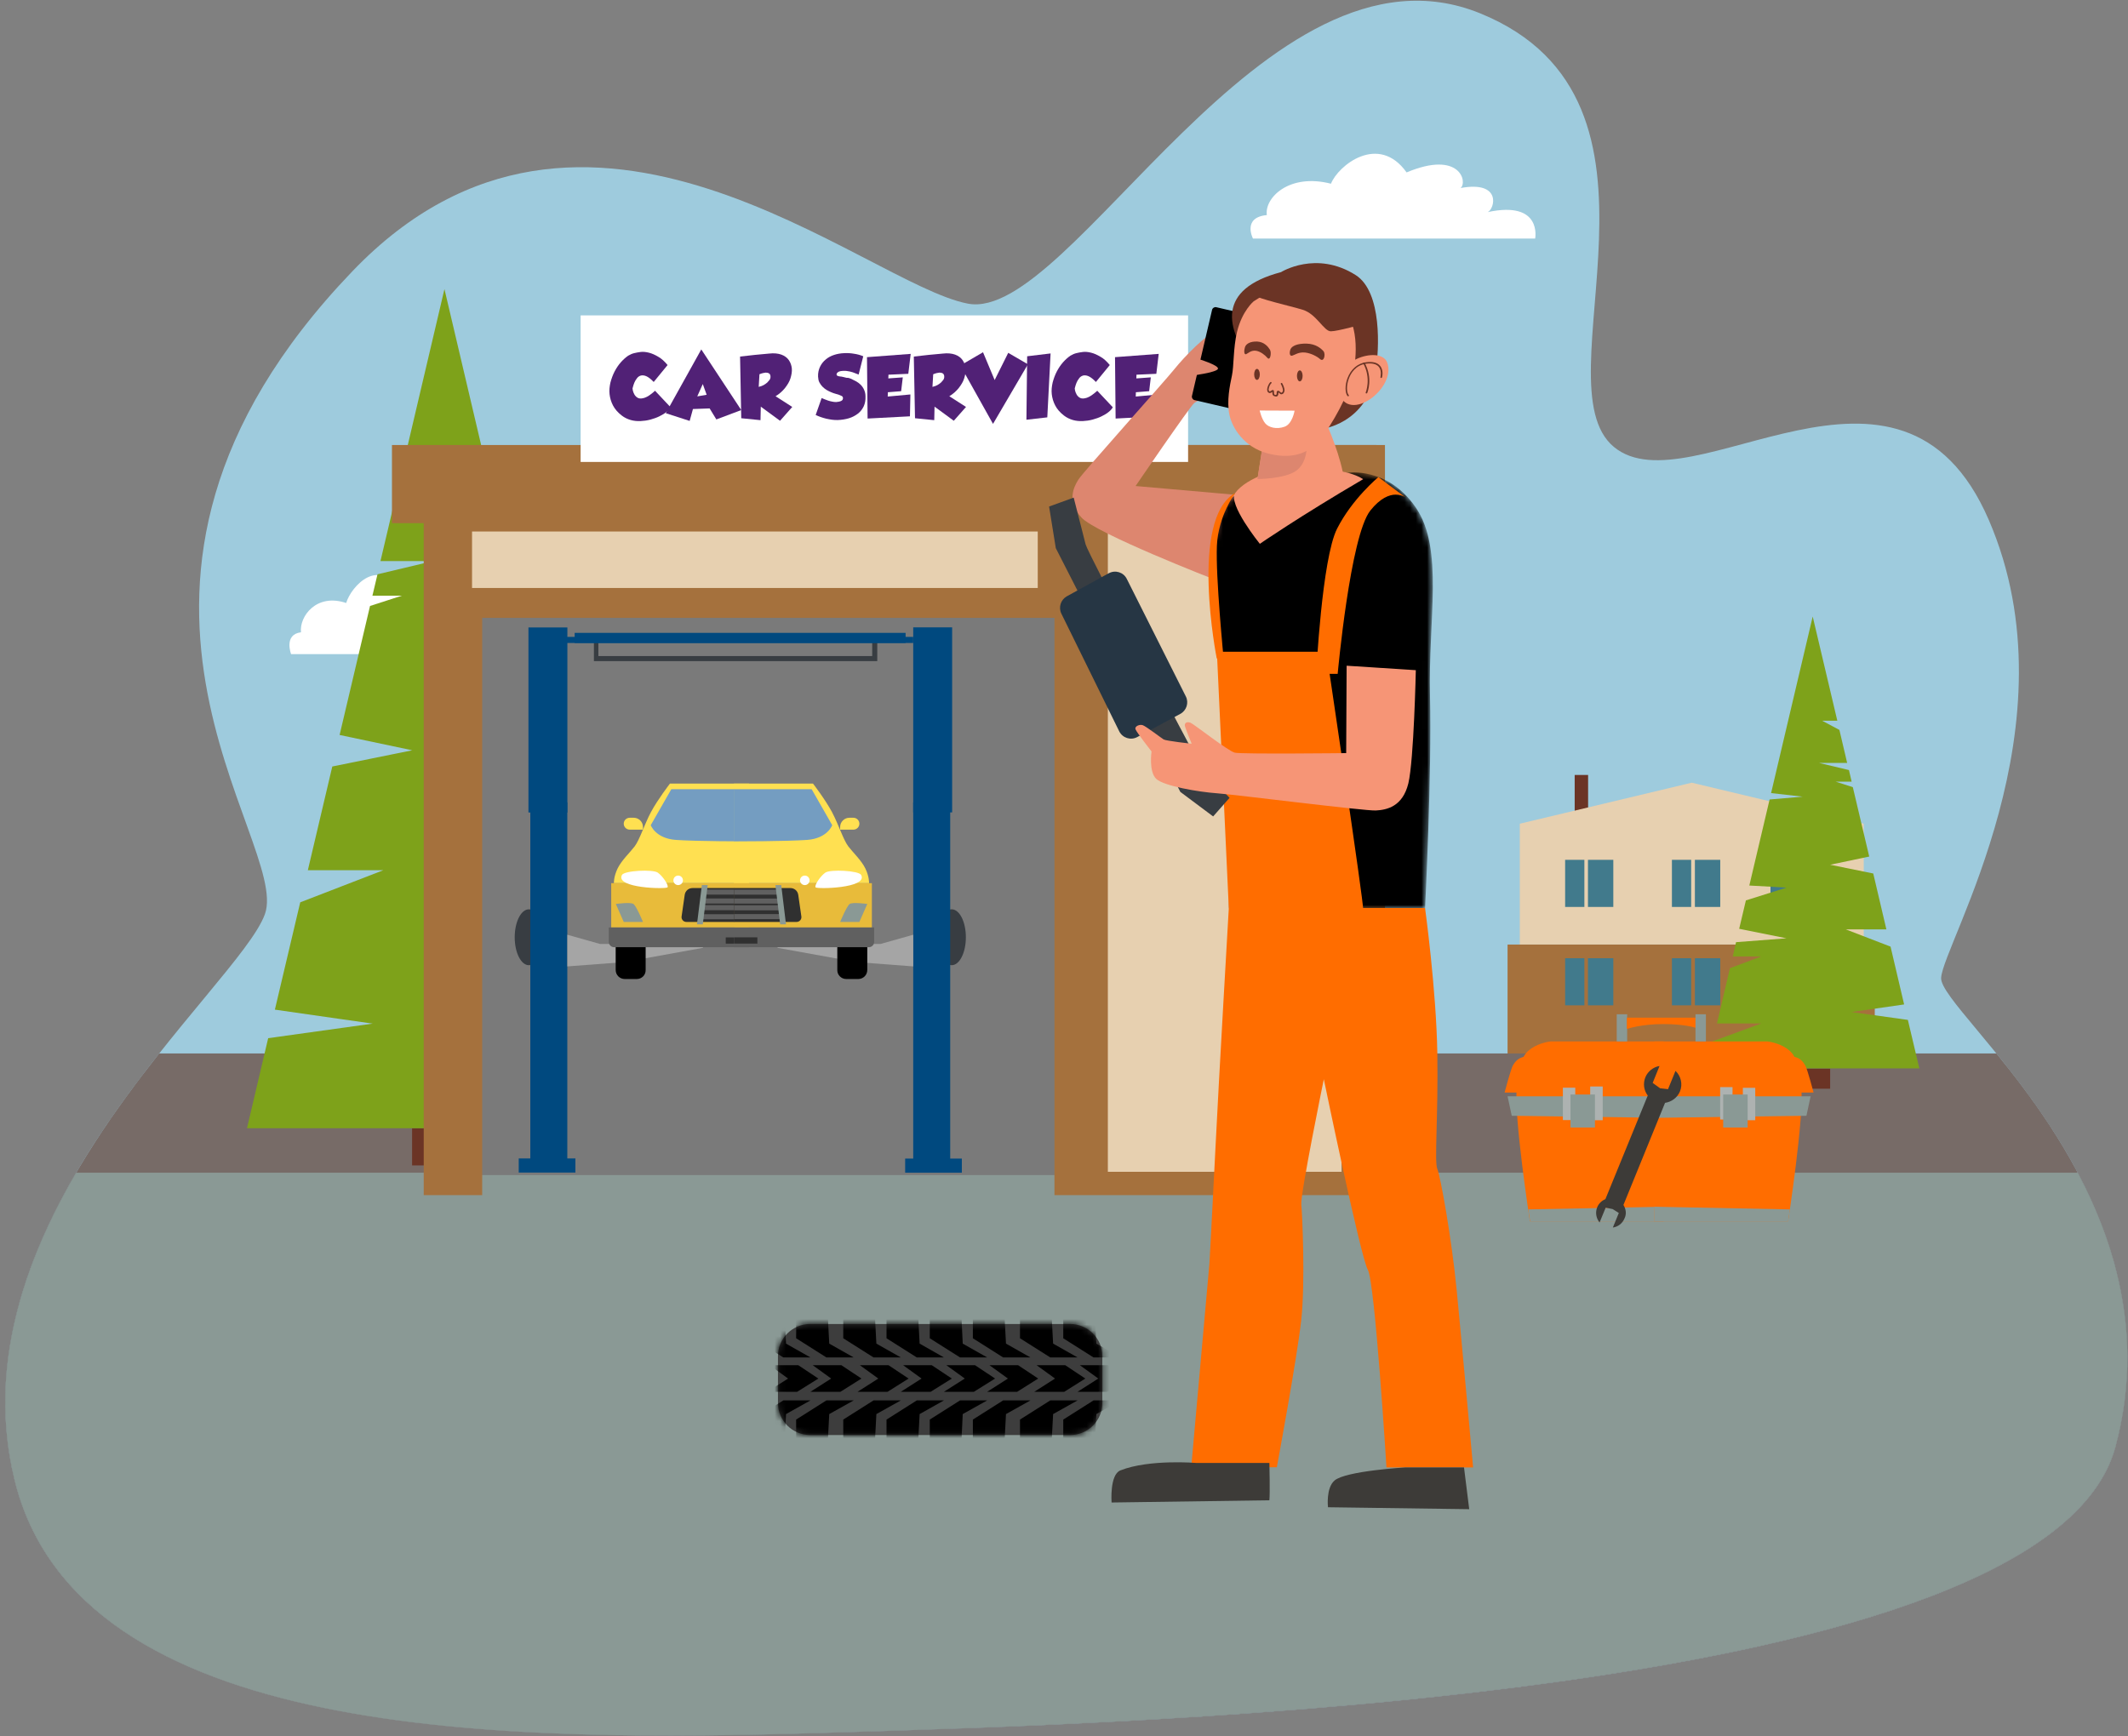 <svg width="375" height="306" viewBox="0 0 375 306" fill="none" xmlns="http://www.w3.org/2000/svg">
<rect x="0" y="0" width="375" height="306" fill="#808080" stroke="none"/>
<path d="M170.574 53.524C188.735 56.956 222.955 -13.099 260.855 2.358C298.754 17.815 270.895 67.619 284.404 78.779C297.913 89.94 334.919 55.593 350.478 91.669C366.037 127.744 342.409 166.361 342.068 172.361C341.726 178.36 384.724 210.611 372.792 255.017C360.86 299.424 202.402 303.721 145.842 305.424C89.282 307.126 13.668 306.995 2.524 260.702C-8.62 214.409 42 174.09 46.679 161.148C51.357 148.206 9.016 103.17 62.106 47.812C103.133 5.004 152.413 50.092 170.574 53.524Z" fill="#9ECBDD"/>
<path d="M160.43 166.36H78.323V188.498H160.43V166.36Z" fill="#776B67"/>
<path d="M161.56 168.012H76.378V139.665H144.897L161.56 153.577V168.012Z" fill="#6B3425"/>
<path d="M123.819 188.499H78.323V159.236L101.084 140.818L123.819 159.236V188.499Z" fill="#776B67"/>
<path d="M130.678 124.967H123.818V140.817H130.678V124.967Z" fill="#A5713D"/>
<path d="M133.281 137.726H121.506V142.887H133.281V137.726Z" fill="#E7D0B0"/>
<path d="M99.902 153.837H97.195V160.544H99.902V153.837Z" fill="#417A8C"/>
<path d="M104.186 153.837H101.085V160.544H104.186V153.837Z" fill="#417A8C"/>
<path d="M89.703 170.58H85.945V171.864H89.703V170.58Z" fill="#417A8C"/>
<path d="M93.96 170.58H90.858V171.864H93.96V170.58Z" fill="#417A8C"/>
<path d="M89.703 172.78H85.945V181.032H89.703V172.78Z" fill="#417A8C"/>
<path d="M93.96 172.78H90.858V181.032H93.96V172.78Z" fill="#417A8C"/>
<path d="M132.334 171.862H128.208V174.823H132.334V171.862Z" fill="#417A8C"/>
<path d="M132.334 176.892H128.208V179.59H132.334V176.892Z" fill="#417A8C"/>
<path d="M132.334 181.033H128.208V183.731H132.334V181.033Z" fill="#417A8C"/>
<path d="M138.537 171.862H134.41V174.823H138.537V171.862Z" fill="#417A8C"/>
<path d="M138.537 176.892H134.41V179.59H138.537V176.892Z" fill="#417A8C"/>
<path d="M138.537 181.033H134.41V183.731H138.537V181.033Z" fill="#417A8C"/>
<path d="M144.765 171.862H140.638V174.823H144.765V171.862Z" fill="#417A8C"/>
<path d="M144.765 176.892H140.638V179.59H144.765V176.892Z" fill="#417A8C"/>
<path d="M144.765 181.033H140.638V183.731H144.765V181.033Z" fill="#417A8C"/>
<path d="M150.967 171.862H146.841V174.823H150.967V171.862Z" fill="#417A8C"/>
<path d="M150.967 176.892H146.841V179.59H150.967V176.892Z" fill="#417A8C"/>
<path d="M150.967 181.033H146.841V183.731H150.967V181.033Z" fill="#417A8C"/>
<path d="M157.17 171.862H153.044V174.823H157.17V171.862Z" fill="#417A8C"/>
<path d="M157.17 176.892H153.044V179.59H157.17V176.892Z" fill="#417A8C"/>
<path d="M157.17 181.033H153.044V183.731H157.17V181.033Z" fill="#417A8C"/>
<path d="M111.413 170.58H107.655V171.864H111.413V170.58Z" fill="#417A8C"/>
<path d="M115.67 170.58H112.568V171.864H115.67V170.58Z" fill="#417A8C"/>
<path d="M111.413 172.78H107.655V181.032H111.413V172.78Z" fill="#417A8C"/>
<path d="M115.67 172.78H112.568V181.032H115.67V172.78Z" fill="#417A8C"/>
<path d="M279.859 136.601H277.493V145.194H279.859V136.601Z" fill="#6B3425"/>
<path d="M328.428 166.494H267.821V145.194L298.125 137.963L328.428 145.194V166.494Z" fill="#E7D0B0"/>
<path d="M330.373 166.494H265.666V187.191H330.373V166.494Z" fill="#A5713D"/>
<path d="M279.202 151.559H275.811V159.864H279.202V151.559Z" fill="#417A8C"/>
<path d="M284.301 151.559H279.833V159.864H284.301V151.559Z" fill="#417A8C"/>
<path d="M298.02 151.559H294.629V159.864H298.02V151.559Z" fill="#417A8C"/>
<path d="M303.145 151.559H298.677V159.864H303.145V151.559Z" fill="#417A8C"/>
<path d="M315.392 151.559H312.001V159.864H315.392V151.559Z" fill="#417A8C"/>
<path d="M320.517 151.559H316.049V159.864H320.517V151.559Z" fill="#417A8C"/>
<path d="M279.202 168.904H275.811V177.209H279.202V168.904Z" fill="#417A8C"/>
<path d="M284.301 168.904H279.833V177.209H284.301V168.904Z" fill="#417A8C"/>
<path d="M298.02 168.904H294.629V177.209H298.02V168.904Z" fill="#417A8C"/>
<path d="M303.145 168.904H298.677V177.209H303.145V168.904Z" fill="#417A8C"/>
<path d="M315.392 168.904H312.001V177.209H315.392V168.904Z" fill="#417A8C"/>
<path d="M320.517 168.904H316.049V177.209H320.517V168.904Z" fill="#417A8C"/>
<path d="M2.524 260.702C13.668 306.995 89.309 307.152 145.842 305.423C202.376 303.694 360.833 299.424 372.792 255.017C380.913 224.81 363.619 200.209 351.818 185.695H28.044C12.984 204.768 -4.494 231.543 2.524 260.702Z" fill="#776B67"/>
<path d="M13.431 206.707C4.18 222.557 -2.207 241.105 2.524 260.702C13.668 306.995 89.309 307.152 145.843 305.423C202.376 303.694 360.833 299.423 372.792 255.017C377.786 236.442 373.16 219.989 366.143 206.707H13.431Z" fill="#8A9995"/>
<path d="M187.606 150.537C187.606 150.537 198.487 145.953 203.585 155.62C208.684 165.287 199.958 171.444 195.595 171.732C191.233 172.02 186.712 170.553 183.584 171.837C180.457 173.095 174.464 178.963 167.605 178.675C160.745 178.387 154.332 173.042 152.913 162.143C150.547 144.381 165.66 146.424 165.66 146.424C165.66 146.424 161.244 132.067 169.786 127.273C178.328 122.479 187.816 126.775 190.654 133.823C193.467 140.844 187.606 150.537 187.606 150.537Z" fill="#96C22F"/>
<path d="M179.564 138.8C179.564 138.8 179.958 148.179 178.381 150.904C176.804 153.629 174.36 156.17 174.57 156.773C174.754 157.349 183.191 173.697 185.635 179.539C188.08 185.381 187.607 187.242 187.002 188.525C186.424 189.783 186.608 199.45 186.608 199.45H180.247C180.247 199.45 180.326 192.534 181.01 189.678C181.719 186.849 182.587 186.849 182.298 185.486C182.008 184.124 171.022 158.423 171.995 156.065C172.967 153.707 176.2 153.052 177.094 149.83C177.987 146.607 179.564 138.8 179.564 138.8Z" fill="#6B3425"/>
<path d="M191.416 159.523C191.416 159.523 185.818 164.711 184.451 166.938C183.085 169.191 180.982 173.278 180.982 173.278L182.979 176.212C182.979 176.212 185.003 168.981 186.212 167.331C187.395 165.68 191.416 159.523 191.416 159.523Z" fill="#6B3425"/>
<path d="M158.38 158.843C158.38 158.843 164.162 162.353 167.973 163.244C171.784 164.135 176.305 164.816 176.305 164.816L177.487 167.881C177.487 167.881 159.063 163.428 158.38 158.843Z" fill="#6B3425"/>
<path d="M220.801 42.05C220.801 42.05 218.857 38.329 223.246 37.91C222.799 34.95 227.083 30.47 234.547 32.382C235.809 29.16 242.931 23.448 247.872 30.391C257.308 26.435 258.648 32.12 257.387 33.142C264.693 31.806 263.405 36.836 262.17 37.386C271.842 35.316 270.528 42.05 270.528 42.05H220.801Z" fill="white"/>
<path d="M51.305 115.328C51.305 115.328 49.939 111.843 53.04 111.45C52.725 108.673 55.747 104.508 61.004 106.289C61.897 103.276 66.917 97.958 70.386 104.429C77.036 100.735 77.982 106.053 77.088 106.996C82.24 105.765 81.346 110.428 80.453 110.952C87.286 109.014 86.34 115.301 86.34 115.301H51.305V115.328Z" fill="white"/>
<path d="M84.051 198.874H72.618V205.423H84.051V198.874Z" fill="#6B3425"/>
<path d="M95.143 184.097H109.651L105.393 165.994L95.143 162.143H104.474L103.37 157.479L86.864 156.222L102.345 153.104L100.163 143.83L86.864 139.664C86.864 139.664 94.118 139.245 99.007 138.983L92.41 110.819L81.582 109.876L91.91 108.724L78.322 50.956L70.306 85.066H75.274L69.597 88.079L67.047 98.899H76.299L66.522 101.231L65.628 105.003H70.806L65.207 106.811L59.846 129.551L72.645 132.25L58.558 135.106L54.248 153.392H67.547L52.907 159.051L48.439 177.967C55.457 178.988 65.681 180.429 65.681 180.429L47.257 182.997L43.524 198.873H113.147L111.07 190.044L95.143 184.097Z" fill="#7EA21A"/>
<path d="M316.362 191.907L322.512 191.907L322.512 188.37L316.362 188.37L316.362 191.907Z" fill="#6B3425"/>
<path d="M310.371 180.404H302.565L304.852 170.658L310.371 168.588H305.351L305.929 166.073L314.813 165.392L306.481 163.715L307.664 158.711L314.813 156.458C314.813 156.458 310.896 156.222 308.268 156.091L311.843 140.922L317.677 140.425L312.105 139.796L319.438 108.672L323.775 127.037H321.094L324.143 128.661L325.51 134.478H320.542L325.825 135.735L326.298 137.779H323.486L326.508 138.748L329.399 150.983L322.513 152.424L330.109 153.969L332.422 163.82H325.273L333.158 166.859L335.549 177.05C331.765 177.6 326.272 178.386 326.272 178.386L336.207 179.775L338.23 188.316H300.673L301.803 183.548L310.371 180.404Z" fill="#7EA21A"/>
<path d="M239.987 83.311H78.192V207.126H239.987V83.311Z" fill="#7A7A7A"/>
<path d="M242.589 78.439H69.072V92.219H242.589V78.439Z" fill="#A5713D"/>
<path d="M244.061 78.439H185.819V210.663H244.061V78.439Z" fill="#A5713D"/>
<path d="M84.972 85.329H74.669V210.663H84.972V85.329Z" fill="#A5713D"/>
<path d="M189.945 88.97H79.795V108.907H189.945V88.97Z" fill="#A5713D"/>
<path d="M182.874 93.686H83.184V103.641H182.874V93.686Z" fill="#E7D0B0"/>
<path d="M236.413 92.219H195.228V206.55H236.413V92.219Z" fill="#E7D0B0"/>
<path d="M293.209 183.574H273.234C273.234 183.574 271.395 183.757 269.896 184.779C268.425 185.801 267.873 186.796 267.294 191.774C266.743 196.752 269.607 215.274 269.607 215.274H293.183V183.574H293.209Z" fill="#FF6D00"/>
<path d="M292.472 186.245C292.472 186.245 271.026 186.35 269.344 186.245C267.688 186.14 266.952 187.162 266.558 187.896C266.19 188.629 265.139 192.585 265.139 192.585H292.472V186.245Z" fill="#FF6D00"/>
<path d="M265.665 193.242H293.209V197.041L266.401 196.674L265.665 193.242Z" fill="#8A9995"/>
<path d="M269.318 213.178L293.208 212.707V215.274H269.633L269.318 213.178Z" fill="#8A9995"/>
<path d="M277.596 191.723H275.414V197.434H277.596V191.723Z" fill="#ADB2B1"/>
<path d="M282.434 191.513H280.226V197.46H282.434V191.513Z" fill="#ADB2B1"/>
<path d="M281.066 192.926H276.756V198.742H281.066V192.926Z" fill="#8A9995"/>
<path d="M286.744 178.78H284.904V183.574H286.744V178.78Z" fill="#8A9995"/>
<path d="M286.69 179.382H298.885V181.19C298.885 181.19 297.045 180.508 293.103 180.508C289.16 180.508 286.69 181.373 286.69 181.373V179.382Z" fill="#FF6D00"/>
<path d="M291.499 183.574H311.474C311.474 183.574 313.314 183.757 314.812 184.779C316.284 185.801 316.836 186.796 317.414 191.774C317.966 196.752 315.101 215.274 315.101 215.274H291.526V183.574H291.499Z" fill="#FF6D00"/>
<path d="M292.261 186.245C292.261 186.245 313.708 186.35 315.39 186.245C317.046 186.14 317.782 187.162 318.176 187.896C318.544 188.629 319.595 192.585 319.595 192.585H292.261V186.245Z" fill="#FF6D00"/>
<path d="M319.07 193.242H291.499V197.041L318.334 196.674L319.07 193.242Z" fill="#8A9995"/>
<path d="M315.416 213.178L291.499 212.707V215.274H315.101L315.416 213.178Z" fill="#8A9995"/>
<path d="M307.132 197.458L309.313 197.458L309.313 191.746L307.132 191.746L307.132 197.458Z" fill="#ADB2B1"/>
<path d="M300.62 178.78H298.781V183.574H300.62V178.78Z" fill="#8A9995"/>
<path d="M303.129 197.333L305.31 197.333L305.31 191.621L303.129 191.621L303.129 197.333Z" fill="#ADB2B1"/>
<path d="M303.663 198.742L307.973 198.742L307.973 192.926L303.663 192.926L303.663 198.742Z" fill="#8A9995"/>
<path d="M153.702 112.262V115.642H105.447V112.262H104.659V116.533H154.595V112.262H153.702Z" fill="#383D42"/>
<path d="M160.929 112.262H99.034V113.336H160.929V112.262Z" fill="#00497F"/>
<path d="M159.588 111.554H101.268V113.336H159.588V111.554Z" fill="#00497F"/>
<path d="M167.71 170.133C169.089 170.133 170.207 167.928 170.207 165.208C170.207 162.487 169.089 160.282 167.71 160.282C166.331 160.282 165.213 162.487 165.213 165.208C165.213 167.928 166.331 170.133 167.71 170.133Z" fill="#383D42"/>
<path d="M167.788 110.583H160.928V143.201H167.788V110.583Z" fill="#00497F"/>
<path d="M167.446 141.445H160.928V205.632H167.446V141.445Z" fill="#00497F"/>
<path d="M169.497 204.218H159.51V206.707H169.497V204.218Z" fill="#00497F"/>
<path d="M160.929 164.763L155.173 166.387H137.011V167.068L150.889 169.583L160.929 170.343V164.763Z" fill="#A5A5A5"/>
<path d="M93.2 170.135C94.579 170.135 95.697 167.93 95.697 165.21C95.697 162.489 94.579 160.284 93.2 160.284C91.821 160.284 90.703 162.489 90.703 165.21C90.703 167.93 91.821 170.135 93.2 170.135Z" fill="#383D42"/>
<path d="M93.125 143.215L99.985 143.215L99.985 110.598L93.125 110.598L93.125 143.215Z" fill="#00497F"/>
<path d="M93.454 205.619L99.972 205.619L99.972 141.432L93.454 141.432L93.454 205.619Z" fill="#00497F"/>
<path d="M91.412 206.683L101.399 206.683L101.399 204.194L91.412 204.194L91.412 206.683Z" fill="#00497F"/>
<path d="M99.981 164.765L105.737 166.389H123.872V167.07L110.021 169.585L99.981 170.345V164.765Z" fill="#A5A5A5"/>
<path d="M112.201 172.57H110.099C109.205 172.57 108.496 171.862 108.496 170.971V166.151H113.778V170.971C113.805 171.862 113.095 172.57 112.201 172.57Z" fill="black"/>
<path d="M131.992 155.671H108.18C108.18 155.671 108.128 154.545 108.837 153.078C109.547 151.637 110.94 150.353 111.833 149.2C112.727 148.021 113.542 145.349 114.724 143.122C115.907 140.921 118.062 138.118 118.062 138.118H131.992V155.671Z" fill="#FFE051"/>
<path d="M113.307 146.239H110.968C110.389 146.239 109.916 145.768 109.916 145.191C109.916 144.615 110.389 144.144 110.968 144.144H111.677C112.571 144.144 113.307 144.877 113.307 145.768V146.239Z" fill="#FFE051"/>
<path d="M131.993 155.67H107.708V163.478H131.993V155.67Z" fill="#E8BB3A"/>
<path d="M108.523 159.339C108.523 159.339 111.099 158.972 111.625 159.339C112.15 159.706 113.307 162.509 113.307 162.509H109.916L108.523 159.339Z" fill="#8A9995"/>
<path d="M109.601 154.23C110.021 153.444 115.041 153.208 115.909 153.81C116.776 154.413 117.853 156.011 117.643 156.404C117.433 156.745 108.365 156.587 109.601 154.23Z" fill="white"/>
<path d="M119.508 156.012C119.973 156.012 120.349 155.637 120.349 155.174C120.349 154.711 119.973 154.335 119.508 154.335C119.044 154.335 118.667 154.711 118.667 155.174C118.667 155.637 119.044 156.012 119.508 156.012Z" fill="white"/>
<path d="M131.993 166.963H108.234C107.708 166.963 107.287 166.544 107.287 166.02V163.479H132.019V166.963H131.993Z" fill="#606060"/>
<path d="M131.993 148.31C131.993 148.31 122.663 148.31 119.088 148.048C115.514 147.786 114.673 145.454 114.673 145.454L118.3 139.114H132.019V148.31H131.993Z" fill="#749DC1"/>
<path d="M131.992 162.508H120.953C120.428 162.508 120.034 162.037 120.112 161.539L120.664 157.714C120.769 157.033 121.348 156.535 122.031 156.535H132.018V162.508H131.992Z" fill="#303030"/>
<path d="M131.992 156.798H123.765V157.689H131.992V156.798Z" fill="#606060"/>
<path d="M131.992 158.371H123.765V159.261H131.992V158.371Z" fill="#606060"/>
<path d="M131.992 159.549H123.765V160.44H131.992V159.549Z" fill="#606060"/>
<path d="M131.992 161.147H123.765V162.038H131.992V161.147Z" fill="#606060"/>
<path d="M123.845 162.929H122.82L123.688 156.012H124.713L123.845 162.929Z" fill="#8A9995"/>
<path d="M132.02 165.233H127.893V166.333H132.02V165.233Z" fill="#303030"/>
<path d="M149.128 172.57H151.23C152.124 172.57 152.834 171.862 152.834 170.971V166.151H147.551V170.971C147.524 171.862 148.26 172.57 149.128 172.57Z" fill="black"/>
<path d="M129.337 155.671H153.149C153.149 155.671 153.202 154.545 152.492 153.078C151.782 151.637 150.389 150.353 149.496 149.2C148.602 148.021 147.787 145.349 146.605 143.122C145.422 140.921 143.267 138.118 143.267 138.118H129.337V155.671Z" fill="#FFE051"/>
<path d="M148.051 146.239H150.39C150.969 146.239 151.442 145.768 151.442 145.191C151.442 144.615 150.969 144.144 150.39 144.144H149.681C148.787 144.144 148.051 144.877 148.051 145.768V146.239Z" fill="#FFE051"/>
<path d="M129.359 163.48L153.645 163.48L153.645 155.673L129.359 155.673L129.359 163.48Z" fill="#E8BB3A"/>
<path d="M152.835 159.339C152.835 159.339 150.259 158.972 149.734 159.339C149.208 159.706 148.052 162.509 148.052 162.509H151.442L152.835 159.339Z" fill="#8A9995"/>
<path d="M151.757 154.23C151.336 153.444 146.316 153.208 145.449 153.81C144.581 154.413 143.504 156.011 143.714 156.404C143.924 156.745 152.992 156.587 151.757 154.23Z" fill="white"/>
<path d="M141.823 156.012C142.288 156.012 142.664 155.637 142.664 155.174C142.664 154.711 142.288 154.335 141.823 154.335C141.359 154.335 140.982 154.711 140.982 155.174C140.982 155.637 141.359 156.012 141.823 156.012Z" fill="white"/>
<path d="M129.338 166.963H153.097C153.623 166.963 154.044 166.544 154.044 166.02V163.479H129.312V166.963H129.338Z" fill="#606060"/>
<path d="M129.338 148.31C129.338 148.31 138.668 148.31 142.243 148.048C145.817 147.786 146.658 145.454 146.658 145.454L143.031 139.114H129.312V148.31H129.338Z" fill="#749DC1"/>
<path d="M129.338 162.508H140.377C140.902 162.508 141.297 162.037 141.218 161.539L140.666 157.714C140.561 157.033 139.982 156.535 139.299 156.535H129.312V162.508H129.338Z" fill="#303030"/>
<path d="M129.356 157.697L137.583 157.697L137.583 156.806L129.356 156.806L129.356 157.697Z" fill="#606060"/>
<path d="M129.356 159.275L137.583 159.275L137.583 158.385L129.356 158.385L129.356 159.275Z" fill="#606060"/>
<path d="M129.356 160.46L137.583 160.46L137.583 159.57L129.356 159.57L129.356 160.46Z" fill="#606060"/>
<path d="M129.356 162.014L137.583 162.014L137.583 161.123L129.356 161.123L129.356 162.014Z" fill="#606060"/>
<path d="M137.485 162.928H138.51L137.669 156.012H136.644L137.485 162.928Z" fill="#8A9995"/>
<path d="M129.341 166.321L133.467 166.321L133.467 165.22L129.341 165.22L129.341 166.321Z" fill="#303030"/>
<path d="M209.367 55.593H102.319V81.425H209.367V55.593Z" fill="white"/>
<path d="M117.642 64.344L115.198 67.33C114.698 66.806 114.252 66.466 113.884 66.308C113.516 66.151 113.174 66.125 112.911 66.204C112.648 66.282 112.412 66.439 112.228 66.701C112.044 66.937 111.886 67.199 111.781 67.461C111.676 67.723 111.571 68.038 111.466 68.457C111.466 68.483 111.492 68.588 111.518 68.824C111.571 69.033 111.65 69.295 111.807 69.557C111.965 69.819 112.175 70.029 112.464 70.16C112.753 70.291 113.148 70.264 113.621 70.107C114.094 69.95 114.725 69.531 115.434 68.876L118.168 71.784C118.036 72.046 117.8 72.334 117.432 72.622C117.09 72.911 116.67 73.146 116.196 73.382C115.723 73.618 115.198 73.801 114.62 73.959C114.041 74.116 113.463 74.194 112.885 74.221C112.307 74.247 111.702 74.194 111.15 74.037C110.598 73.88 110.046 73.618 109.573 73.251C108.864 72.701 108.364 72.125 108.023 71.47C107.681 70.815 107.497 70.16 107.418 69.479C107.339 68.797 107.418 68.116 107.576 67.409C107.76 66.728 107.996 66.073 108.312 65.47C108.627 64.868 108.995 64.317 109.416 63.846C109.836 63.374 110.283 62.981 110.703 62.693C111.071 62.483 111.413 62.326 111.755 62.248C112.096 62.169 112.464 62.09 112.911 62.038C113.358 61.986 113.831 62.038 114.357 62.169C114.882 62.3 115.408 62.536 115.986 62.877C116.538 63.165 117.09 63.689 117.642 64.344Z" fill="#512176"/>
<path d="M123.582 61.592L130.626 72.281L126.237 73.932L125.054 71.993L122.111 72.098L121.532 74.194L117.327 72.832L123.582 61.592ZM122.873 69.871L124.529 69.583L123.845 67.697L122.873 69.871Z" fill="#512176"/>
<path d="M139.615 71.73L137.46 74.167L134.069 71.678L134.017 74.062L130.626 73.721L130.416 62.849C132.177 62.639 133.885 62.456 135.515 62.325C136.382 62.22 137.118 62.299 137.696 62.508C138.274 62.718 138.721 63.059 139.01 63.478C139.3 63.897 139.483 64.395 139.536 64.945C139.589 65.495 139.483 66.071 139.3 66.674C139.116 67.277 138.774 67.827 138.327 68.403C137.88 68.953 137.328 69.451 136.671 69.844L139.615 71.73ZM133.833 65.967L133.701 68.194C134.043 68.115 134.332 68.01 134.569 67.879C134.805 67.748 135.015 67.591 135.199 67.434C135.357 67.277 135.489 67.119 135.594 66.988C135.699 66.857 135.725 66.726 135.751 66.648C135.751 66.622 135.751 66.569 135.778 66.491C135.778 66.412 135.778 66.281 135.751 66.15C135.725 66.019 135.646 65.914 135.515 65.809C135.383 65.731 135.199 65.678 134.937 65.678C134.648 65.705 134.28 65.783 133.833 65.967Z" fill="#512176"/>
<path d="M149.943 66.754C150.233 66.885 150.522 67.043 150.837 67.2C151.126 67.357 151.415 67.567 151.652 67.802C151.888 68.038 152.099 68.326 152.256 68.667C152.414 69.007 152.519 69.4 152.519 69.872C152.545 70.527 152.44 71.103 152.204 71.627C151.967 72.125 151.625 72.57 151.179 72.911C150.732 73.252 150.206 73.54 149.602 73.723C148.997 73.907 148.314 74.011 147.631 74.038C147.315 74.038 146.973 74.038 146.632 73.985C146.29 73.933 145.948 73.88 145.607 73.802C145.265 73.723 144.95 73.618 144.634 73.514C144.319 73.409 144.03 73.278 143.741 73.147L144.792 70.16C144.923 70.213 145.081 70.291 145.291 70.37C145.475 70.448 145.686 70.527 145.922 70.606C146.159 70.684 146.369 70.737 146.632 70.789C146.868 70.841 147.105 70.868 147.341 70.868C147.683 70.841 147.972 70.789 148.209 70.684C148.445 70.579 148.55 70.422 148.55 70.16C148.55 70.003 148.472 69.872 148.314 69.793C148.156 69.715 147.972 69.636 147.762 69.558C147.631 69.505 147.447 69.453 147.21 69.4C146.973 69.348 146.737 69.243 146.474 69.138C146.211 69.034 145.948 68.903 145.686 68.746C145.423 68.588 145.186 68.405 144.95 68.169C144.739 67.96 144.555 67.698 144.398 67.409C144.24 67.121 144.188 66.781 144.161 66.388C144.135 65.733 144.266 65.156 144.503 64.659C144.739 64.161 145.081 63.715 145.502 63.375C145.922 63.008 146.422 62.746 146.973 62.563C147.525 62.379 148.13 62.274 148.761 62.248C149.339 62.222 149.917 62.248 150.495 62.353C151.074 62.432 151.625 62.589 152.125 62.798L151.31 66.021C150.942 65.864 150.6 65.733 150.285 65.628C149.97 65.523 149.628 65.445 149.207 65.392C149.076 65.366 148.918 65.366 148.708 65.366C148.524 65.366 148.314 65.392 148.13 65.418C147.946 65.444 147.762 65.523 147.631 65.628C147.499 65.733 147.42 65.864 147.42 66.021C147.42 66.099 147.447 66.152 147.525 66.204C147.604 66.257 147.683 66.283 147.762 66.309C147.867 66.335 147.972 66.361 148.051 66.361C148.13 66.361 148.235 66.388 148.314 66.388C148.577 66.44 148.866 66.519 149.181 66.597C149.444 66.571 149.707 66.65 149.943 66.754Z" fill="#512176"/>
<path d="M152.782 62.955L160.483 62.378L160.063 65.889L156.567 66.046L156.541 66.701L159.09 66.518L158.801 68.954L156.462 69.138L156.436 69.897L160.431 69.531L160.352 73.382L152.888 73.775L152.782 62.955Z" fill="#512176"/>
<path d="M170.233 71.73L168.078 74.167L164.687 71.678L164.635 74.062L161.244 73.721L161.034 62.849C162.795 62.639 164.503 62.456 166.133 62.325C167 62.22 167.736 62.299 168.314 62.508C168.893 62.718 169.339 63.059 169.629 63.478C169.918 63.897 170.102 64.395 170.154 64.945C170.207 65.495 170.102 66.071 169.918 66.674C169.734 67.277 169.392 67.827 168.945 68.403C168.498 68.953 167.946 69.451 167.289 69.844L170.233 71.73ZM164.451 65.967L164.319 68.194C164.661 68.115 164.95 68.01 165.187 67.879C165.423 67.748 165.634 67.591 165.818 67.434C165.975 67.277 166.107 67.119 166.212 66.988C166.317 66.857 166.343 66.726 166.37 66.648C166.37 66.622 166.37 66.569 166.396 66.491C166.396 66.412 166.396 66.281 166.37 66.15C166.343 66.019 166.264 65.914 166.133 65.809C166.002 65.731 165.818 65.678 165.555 65.678C165.266 65.705 164.898 65.783 164.451 65.967Z" fill="#512176"/>
<path d="M173.23 62.09L175.28 66.99L177.672 62.195L181.141 64.212L174.991 74.718L169.235 64.422L173.23 62.09Z" fill="#512176"/>
<path d="M185.136 62.3L184.557 73.566L180.878 73.985L181.009 62.798L185.136 62.3Z" fill="#512176"/>
<path d="M195.569 64.344L193.124 67.33C192.625 66.806 192.178 66.466 191.81 66.308C191.442 66.151 191.101 66.125 190.838 66.204C190.575 66.282 190.338 66.439 190.154 66.701C189.97 66.937 189.813 67.199 189.708 67.461C189.602 67.723 189.497 68.038 189.392 68.457C189.392 68.483 189.418 68.588 189.445 68.824C189.497 69.033 189.576 69.295 189.734 69.557C189.892 69.819 190.102 70.029 190.391 70.16C190.68 70.291 191.074 70.264 191.547 70.107C192.02 69.95 192.651 69.531 193.361 68.876L196.094 71.784C195.963 72.046 195.726 72.334 195.358 72.622C195.017 72.911 194.596 73.146 194.123 73.382C193.65 73.618 193.124 73.801 192.546 73.959C191.968 74.116 191.39 74.194 190.811 74.221C190.233 74.247 189.629 74.194 189.077 74.037C188.525 73.88 187.973 73.618 187.5 73.251C186.79 72.701 186.291 72.125 185.949 71.47C185.607 70.815 185.424 70.16 185.345 69.479C185.266 68.797 185.345 68.116 185.502 67.409C185.686 66.728 185.923 66.073 186.238 65.47C186.554 64.868 186.922 64.317 187.342 63.846C187.763 63.374 188.209 62.981 188.63 62.693C188.998 62.483 189.34 62.326 189.681 62.248C190.023 62.169 190.391 62.09 190.838 62.038C191.284 61.986 191.758 62.038 192.283 62.169C192.809 62.3 193.335 62.536 193.913 62.877C194.465 63.165 195.017 63.689 195.569 64.344Z" fill="#512176"/>
<path d="M196.49 62.955L204.19 62.378L203.77 65.889L200.274 66.046L200.248 66.701L202.797 66.518L202.508 68.954L200.169 69.138L200.143 69.897L204.138 69.531L204.059 73.382L196.595 73.775L196.49 62.955Z" fill="#512176"/>
<path d="M221.273 87.528L200.116 85.668C200.116 85.668 209.604 71.783 210.445 71.049C211.286 70.316 217.804 68.22 218.33 67.879C218.829 67.539 218.961 66.989 218.33 66.805C217.673 66.622 215.57 66.176 215.57 66.176C215.57 66.176 218.303 63.059 218.698 62.875C219.092 62.692 222.009 61.723 222.43 61.382C222.85 61.068 223.087 60.177 222.535 60.046C221.983 59.941 218.251 60.203 218.251 60.203C218.251 60.203 215.964 58.055 214.335 58.422C212.705 58.762 208.658 62.928 206.923 65.102C205.188 67.277 190.996 83.048 190.05 84.515C189.104 86.009 188.052 88.393 190.549 91.196C193.02 93.999 214.072 102.173 214.072 102.173L221.273 87.528Z" fill="#DD866F"/>
<path d="M222.008 55.933L214.334 54.151C214.018 54.073 213.677 54.282 213.598 54.597L210.05 69.792C209.971 70.106 210.181 70.447 210.496 70.525L218.171 72.307C218.486 72.386 218.828 72.176 218.907 71.862L222.455 56.666C222.534 56.326 222.35 56.011 222.008 55.933Z" fill="black"/>
<mask id="mask0_131_6799" style="mask-type:luminance" maskUnits="userSpaceOnUse" x="213" y="82" width="40" height="79">
<path d="M237.489 83.338C237.489 83.338 244.506 82.185 249.5 89.469C254.494 96.752 251.655 109.222 251.997 122.688C252.339 136.155 251.13 160.1 251.13 160.1H216.542C216.542 160.1 217.409 130.679 215.096 118.785C212.784 106.891 212.6 90.988 217.094 87.713C221.588 84.465 230.367 81.792 237.489 83.338Z" fill="white"/>
</mask>
<g mask="url(#mask0_131_6799)">
<path d="M237.489 83.338C237.489 83.338 244.506 82.185 249.5 89.469C254.494 96.752 251.655 109.222 251.997 122.688C252.339 136.155 251.13 160.1 251.13 160.1H216.542C216.542 160.1 217.409 130.679 215.096 118.785C212.784 106.891 212.6 90.988 217.094 87.713C221.588 84.465 230.367 81.792 237.489 83.338Z" fill="black"/>
</g>
<path d="M225.741 47.969C225.741 47.969 231.944 44.066 238.909 48.493C243.587 51.48 243.061 61.645 242.404 65.575C240.906 74.849 232.706 75.661 232.706 75.661C232.706 75.661 202.849 54.021 225.741 47.969Z" fill="#6B3425"/>
<path d="M228.58 82.419C232.732 82.419 237.647 82.812 240.223 84.463C229.079 90.986 222.009 95.859 222.009 95.859C222.009 95.859 216.306 88.786 217.672 86.899C219.67 84.148 225.4 82.419 228.58 82.419Z" fill="#F69576"/>
<path d="M223.243 73.853L220.589 90.961L231.338 89.127C231.338 89.127 237.541 87.607 236.621 83.18C235.701 78.752 233.388 73.853 233.388 73.853H223.243Z" fill="#F69576"/>
<path d="M230.286 78.516C230.286 78.516 230.418 81.66 228.315 83.049C226.213 84.437 221.587 84.437 221.587 84.437L223.243 73.853H230.076C230.05 73.853 230.549 76.525 230.286 78.516Z" fill="#DD866F"/>
<path d="M220.931 53.104C220.931 53.104 218.881 54.781 217.987 58.527C217.304 61.383 217.461 64.474 217.093 66.203C216.726 67.933 216.147 70.683 216.647 73.094C217.146 75.504 219.275 78.779 223.244 79.879C227.212 80.979 230.471 80.194 232.653 77.443C234.834 74.692 237.568 69.74 238.356 66.334C239.145 62.929 239.618 56.431 235.938 53.576C231.26 49.96 225.688 49.908 220.931 53.104Z" fill="#F69576"/>
<path d="M228.132 72.387C228.132 72.387 227.764 74.719 226.371 75.216C224.978 75.714 223.585 75.374 222.954 74.614C222.324 73.854 221.982 72.361 221.982 72.361L228.132 72.387Z" fill="white"/>
<path d="M224.637 69.845C224.19 69.766 224.216 69.347 224.216 69.112C224.216 69.085 224.216 69.085 224.216 69.059C224.19 69.085 224.164 69.085 224.164 69.112C224.006 69.216 223.743 69.426 223.454 69.138C223.349 69.033 223.296 68.85 223.296 68.64C223.323 68.195 223.612 67.566 223.875 67.356C223.927 67.304 224.006 67.33 224.059 67.382C224.111 67.435 224.085 67.513 224.032 67.566C223.848 67.697 223.585 68.247 223.559 68.64C223.559 68.771 223.585 68.876 223.638 68.928C223.743 69.033 223.822 69.007 224.006 68.876C224.085 68.823 224.19 68.745 224.269 68.745C224.321 68.745 224.374 68.745 224.427 68.797C224.505 68.876 224.505 68.981 224.505 69.138C224.505 69.426 224.532 69.583 224.716 69.609C224.794 69.635 224.847 69.609 224.9 69.583C224.978 69.531 224.978 69.347 224.978 69.216C224.978 69.112 224.978 69.033 225.031 68.981C225.057 68.928 225.136 68.876 225.215 68.876C225.346 68.876 225.478 68.954 225.688 69.164C225.714 69.19 225.767 69.243 225.846 69.216C225.925 69.19 226.03 69.085 226.082 68.876C226.135 68.561 225.846 67.906 225.714 67.697C225.688 67.644 225.688 67.54 225.767 67.513C225.82 67.487 225.925 67.487 225.951 67.566C226.003 67.644 226.45 68.457 226.345 68.928C226.293 69.216 226.135 69.426 225.925 69.478C225.767 69.531 225.609 69.478 225.504 69.347C225.399 69.243 225.32 69.19 225.294 69.164C225.294 69.19 225.294 69.216 225.294 69.243C225.294 69.4 225.268 69.662 225.11 69.819C225.031 69.871 224.952 69.897 224.847 69.897C224.689 69.845 224.663 69.845 224.637 69.845Z" fill="#6B3425"/>
<path d="M244.427 63.846C243.192 60.807 234.256 63.558 235.912 69.165C237.62 74.876 246.241 68.326 244.427 63.846Z" fill="#F69576"/>
<path d="M237.593 69.845C237.62 69.845 237.646 69.845 237.672 69.819C237.725 69.766 237.725 69.688 237.672 69.635C237.304 69.243 237.225 67.959 237.698 66.728C238.014 65.863 238.855 64.343 240.773 64.108C241.798 63.977 242.534 64.16 242.955 64.632C243.559 65.313 243.27 66.439 243.27 66.466C243.244 66.544 243.297 66.597 243.375 66.623C243.454 66.649 243.507 66.597 243.533 66.518C243.559 66.466 243.875 65.234 243.165 64.448C242.692 63.898 241.877 63.715 240.773 63.846C239.275 64.029 238.066 65.051 237.462 66.649C236.989 67.906 237.015 69.295 237.488 69.845C237.514 69.819 237.567 69.845 237.593 69.845Z" fill="#6B3425"/>
<path d="M240.8 69.347C240.852 69.347 240.905 69.321 240.931 69.269C240.984 69.164 241.982 66.701 240.484 63.95C240.458 63.898 240.379 63.872 240.3 63.898C240.248 63.924 240.221 64.003 240.248 64.081C241.667 66.701 240.694 69.138 240.668 69.164C240.642 69.243 240.668 69.321 240.747 69.347C240.773 69.347 240.773 69.347 240.8 69.347Z" fill="#6B3425"/>
<path d="M229.051 67.225C229.327 67.225 229.55 66.791 229.55 66.256C229.55 65.721 229.327 65.287 229.051 65.287C228.775 65.287 228.552 65.721 228.552 66.256C228.552 66.791 228.775 67.225 229.051 67.225Z" fill="#6B3425"/>
<path d="M232.625 63.296C232.126 62.85 231.075 62.274 230.023 62.143C228.841 62.012 228.184 62.562 227.71 62.693C227.237 62.824 227.185 62.143 227.421 61.54C227.684 60.964 228.683 60.519 230.286 60.571C231.889 60.623 232.783 61.409 233.23 61.907C233.65 62.457 233.309 63.898 232.625 63.296Z" fill="#6B3425"/>
<path d="M221.509 66.963C221.784 66.963 222.008 66.529 222.008 65.993C222.008 65.458 221.784 65.024 221.509 65.024C221.233 65.024 221.009 65.458 221.009 65.993C221.009 66.529 221.233 66.963 221.509 66.963Z" fill="#6B3425"/>
<path d="M223.322 63.06C222.928 62.589 222.139 61.96 221.351 61.829C220.457 61.698 219.958 62.274 219.59 62.431C219.222 62.562 219.196 61.829 219.38 61.226C219.564 60.597 220.326 60.152 221.561 60.204C222.796 60.283 223.453 61.095 223.795 61.645C224.11 62.169 223.848 63.715 223.322 63.06Z" fill="#6B3425"/>
<path d="M251.131 160.099C251.131 160.099 253.103 174.456 253.287 185.591C253.471 196.725 252.735 204.794 253.287 206.052C253.838 207.309 255.81 218.26 256.703 227.43C257.597 236.599 259.594 258.659 259.594 258.659H244.324C244.324 258.659 242.3 225.989 241.039 223.814C239.777 221.64 233.286 190.228 233.286 190.228C233.286 190.228 229.133 210.505 229.317 212.313C229.501 214.121 230.027 225.963 229.317 232.591C228.607 239.219 225.007 258.632 225.007 258.632H209.92L213.127 222.714C213.127 222.714 213.653 213.387 214.204 202.069C214.756 190.752 216.544 160.047 216.544 160.047H251.131V160.099Z" fill="#FF6D00"/>
<path d="M197.436 259.183C195.517 259.943 195.885 264.842 195.885 264.842L223.692 264.449C223.824 263.244 223.692 257.873 223.692 257.873H210.84C210.84 257.873 202.535 257.166 197.436 259.183Z" fill="#3D3B38"/>
<path d="M235.176 260.964C233.626 262.3 234.02 265.679 234.02 265.679L258.909 266.02L257.99 258.658H247.687C247.713 258.658 237.148 259.261 235.176 260.964Z" fill="#3D3B38"/>
<path d="M247.739 87.714C247.739 87.714 245.032 85.539 241.483 89.993C237.935 94.447 235.728 118.785 235.728 118.785H231.943C231.943 118.785 232.942 98.481 235.622 93.189C238.303 87.897 242.903 84.098 242.903 84.098L247.739 87.714Z" fill="#FF6D00"/>
<path d="M233.731 114.881H214.439L216.542 160.074C216.542 160.074 239.933 160.257 240.196 160.153C240.459 160.1 233.731 114.881 233.731 114.881Z" fill="#FF6D00"/>
<path d="M217.673 86.902C217.673 86.902 214.676 90.884 214.44 96.202C214.203 101.547 215.623 116.061 215.623 116.061H214.414C214.414 116.061 209.525 91.434 217.673 86.902Z" fill="#FF6D00"/>
<path d="M210.996 63.218C210.996 63.218 214.886 64.371 214.623 65.026C214.36 65.681 209.708 66.257 209.708 66.257L210.996 63.218Z" fill="#DD866F"/>
<path d="M221.011 52.004C221.642 52.659 227.109 53.864 229.553 54.598C231.997 55.331 233.285 58.397 234.52 58.397C235.756 58.397 240.224 57.113 240.224 57.113L237.832 51.69L231.551 49.699L224.297 50.485L221.011 52.004Z" fill="#6B3425"/>
<path d="M189.209 87.713C189.209 87.713 190.917 94.394 191.312 95.966C191.706 97.538 210.498 133.168 211.286 134.478C212.075 135.788 216.674 140.635 216.674 140.635L213.783 143.909L208.001 139.587L186.055 96.621L184.872 89.285L189.209 87.713Z" fill="#383D42"/>
<path d="M195.386 101.047L188.001 105.108C186.923 105.711 186.502 107.047 187.028 108.147L197.226 128.897C197.804 130.076 199.25 130.547 200.406 129.918L208.002 125.831C209.105 125.229 209.526 123.866 208.974 122.766L198.566 102.043C197.988 100.864 196.542 100.419 195.386 101.047Z" fill="#263644"/>
<path d="M286.086 212.393L293.418 194.394C294.549 194.237 295.574 193.503 296.047 192.377C296.572 191.093 296.204 189.652 295.258 188.762L293.944 191.984L292.551 191.827L291.237 190.884L292.446 187.897C291.368 188.08 290.396 188.814 289.949 189.888C289.502 190.988 289.686 192.22 290.37 193.11L282.905 211.371C282.275 211.633 281.723 212.131 281.46 212.812C281.092 213.729 281.276 214.751 281.88 215.484L282.958 212.864L284.193 213.126L285.271 213.807L284.22 216.375C285.113 216.244 285.902 215.668 286.27 214.777C286.664 213.991 286.532 213.1 286.086 212.393Z" fill="#3D3B38"/>
<path d="M237.305 117.344L237.226 132.749C237.226 132.749 218.776 132.959 217.593 132.67C216.411 132.382 210.444 127.666 209.814 127.405C209.183 127.143 208.605 127.405 208.841 128.112C209.078 128.845 209.998 131.099 209.998 131.099C209.998 131.099 205.477 130.601 205.056 130.339C204.636 130.077 201.929 128.007 201.377 127.824C200.825 127.64 199.879 128.007 200.115 128.583C200.352 129.16 202.928 132.461 202.928 132.461C202.928 132.461 202.402 135.971 203.742 137.281C205.083 138.565 211.338 139.613 214.387 139.823C217.436 140.032 240.512 142.966 242.456 142.862C244.401 142.757 247.187 142.181 248.186 138.067C249.159 133.954 249.5 118.13 249.5 118.13L237.305 117.344Z" fill="#F69576"/>
<path d="M188.578 252.949H142.767C139.639 252.949 137.09 250.408 137.09 247.29V239.037C137.09 235.92 139.639 233.378 142.767 233.378H188.578C191.705 233.378 194.255 235.92 194.255 239.037V247.29C194.255 250.408 191.731 252.949 188.578 252.949Z" fill="#3D3D3D"/>
<mask id="mask1_131_6799" style="mask-type:luminance" maskUnits="userSpaceOnUse" x="137" y="233" width="58" height="20">
<path d="M188.578 252.949H142.767C139.639 252.949 137.09 250.408 137.09 247.29V239.037C137.09 235.92 139.639 233.378 142.767 233.378H188.578C191.705 233.378 194.255 235.92 194.255 239.037V247.29C194.255 250.408 191.731 252.949 188.578 252.949Z" fill="white"/>
</mask>
<g mask="url(#mask1_131_6799)">
<path d="M142.82 239.273L138.509 236.837L138.299 232.357H132.701V235.894L138.036 239.273H142.82Z" fill="black"/>
<path d="M140.481 245.325L144.213 242.993L140.665 240.635H135.619L138.878 242.993L135.198 245.325H140.481Z" fill="black"/>
<path d="M138.036 246.845L132.701 250.225V253.762H138.299L138.509 249.255L142.82 246.845H138.036Z" fill="black"/>
<path d="M150.442 239.273L146.131 236.837L145.895 232.357H140.297V235.894L145.632 239.273H150.442Z" fill="black"/>
<path d="M151.808 242.993L148.26 240.635H143.213L146.472 242.993L142.819 245.325H148.102L151.808 242.993Z" fill="black"/>
<path d="M145.632 246.845L140.297 250.225V253.762H145.895L146.131 249.255L150.442 246.845H145.632Z" fill="black"/>
<path d="M158.746 239.273L154.436 236.837L154.199 232.357H148.601V235.894L153.937 239.273H158.746Z" fill="black"/>
<path d="M160.113 242.993L156.564 240.635H151.518L154.777 242.993L151.124 245.325H156.407L160.113 242.993Z" fill="black"/>
<path d="M153.937 246.845L148.601 250.224V253.761H154.199L154.436 249.255L158.746 246.845H153.937Z" fill="black"/>
<path d="M166.343 239.273L162.059 236.837L161.823 232.357H156.225V235.894L161.56 239.273H166.343Z" fill="black"/>
<path d="M167.736 242.993L164.188 240.635H159.142L162.401 242.993L158.747 245.325H164.004L167.736 242.993Z" fill="black"/>
<path d="M161.56 246.845L156.225 250.224V253.761H161.823L162.059 249.255L166.343 246.845H161.56Z" fill="black"/>
<path d="M173.964 239.273L169.654 236.837L169.444 232.357H163.846V235.894L169.181 239.273H173.964Z" fill="black"/>
<path d="M175.358 242.993L171.81 240.635H166.763L170.022 242.993L166.343 245.325H171.626L175.358 242.993Z" fill="black"/>
<path d="M169.181 246.845L163.846 250.225V253.762H169.444L169.654 249.255L173.964 246.845H169.181Z" fill="black"/>
<path d="M181.586 239.273L177.276 236.837L177.04 232.357H171.441V235.894L176.777 239.273H181.586Z" fill="black"/>
<path d="M182.952 242.993L179.404 240.635H174.358L177.617 242.993L173.964 245.325H179.247L182.952 242.993Z" fill="black"/>
<path d="M176.777 246.845L171.441 250.225V253.762H177.04L177.276 249.255L181.586 246.845H176.777Z" fill="black"/>
<path d="M189.891 239.273L185.581 236.837L185.344 232.357H179.746V235.894L185.081 239.273H189.891Z" fill="black"/>
<path d="M191.257 242.993L187.709 240.635H182.663L185.922 242.993L182.269 245.325H187.552L191.257 242.993Z" fill="black"/>
<path d="M185.081 246.845L179.746 250.224V253.761H185.344L185.581 249.255L189.891 246.845H185.081Z" fill="black"/>
<path d="M197.488 239.273L193.204 236.837L192.968 232.357H187.369V235.894L192.705 239.273H197.488Z" fill="black"/>
<path d="M198.88 242.993L195.332 240.635H190.286L193.545 242.993L189.892 245.325H195.148L198.88 242.993Z" fill="black"/>
<path d="M187.369 250.224V253.761H192.968L193.204 249.255L197.488 246.845H192.705L187.369 250.224Z" fill="black"/>
</g>
</svg>
